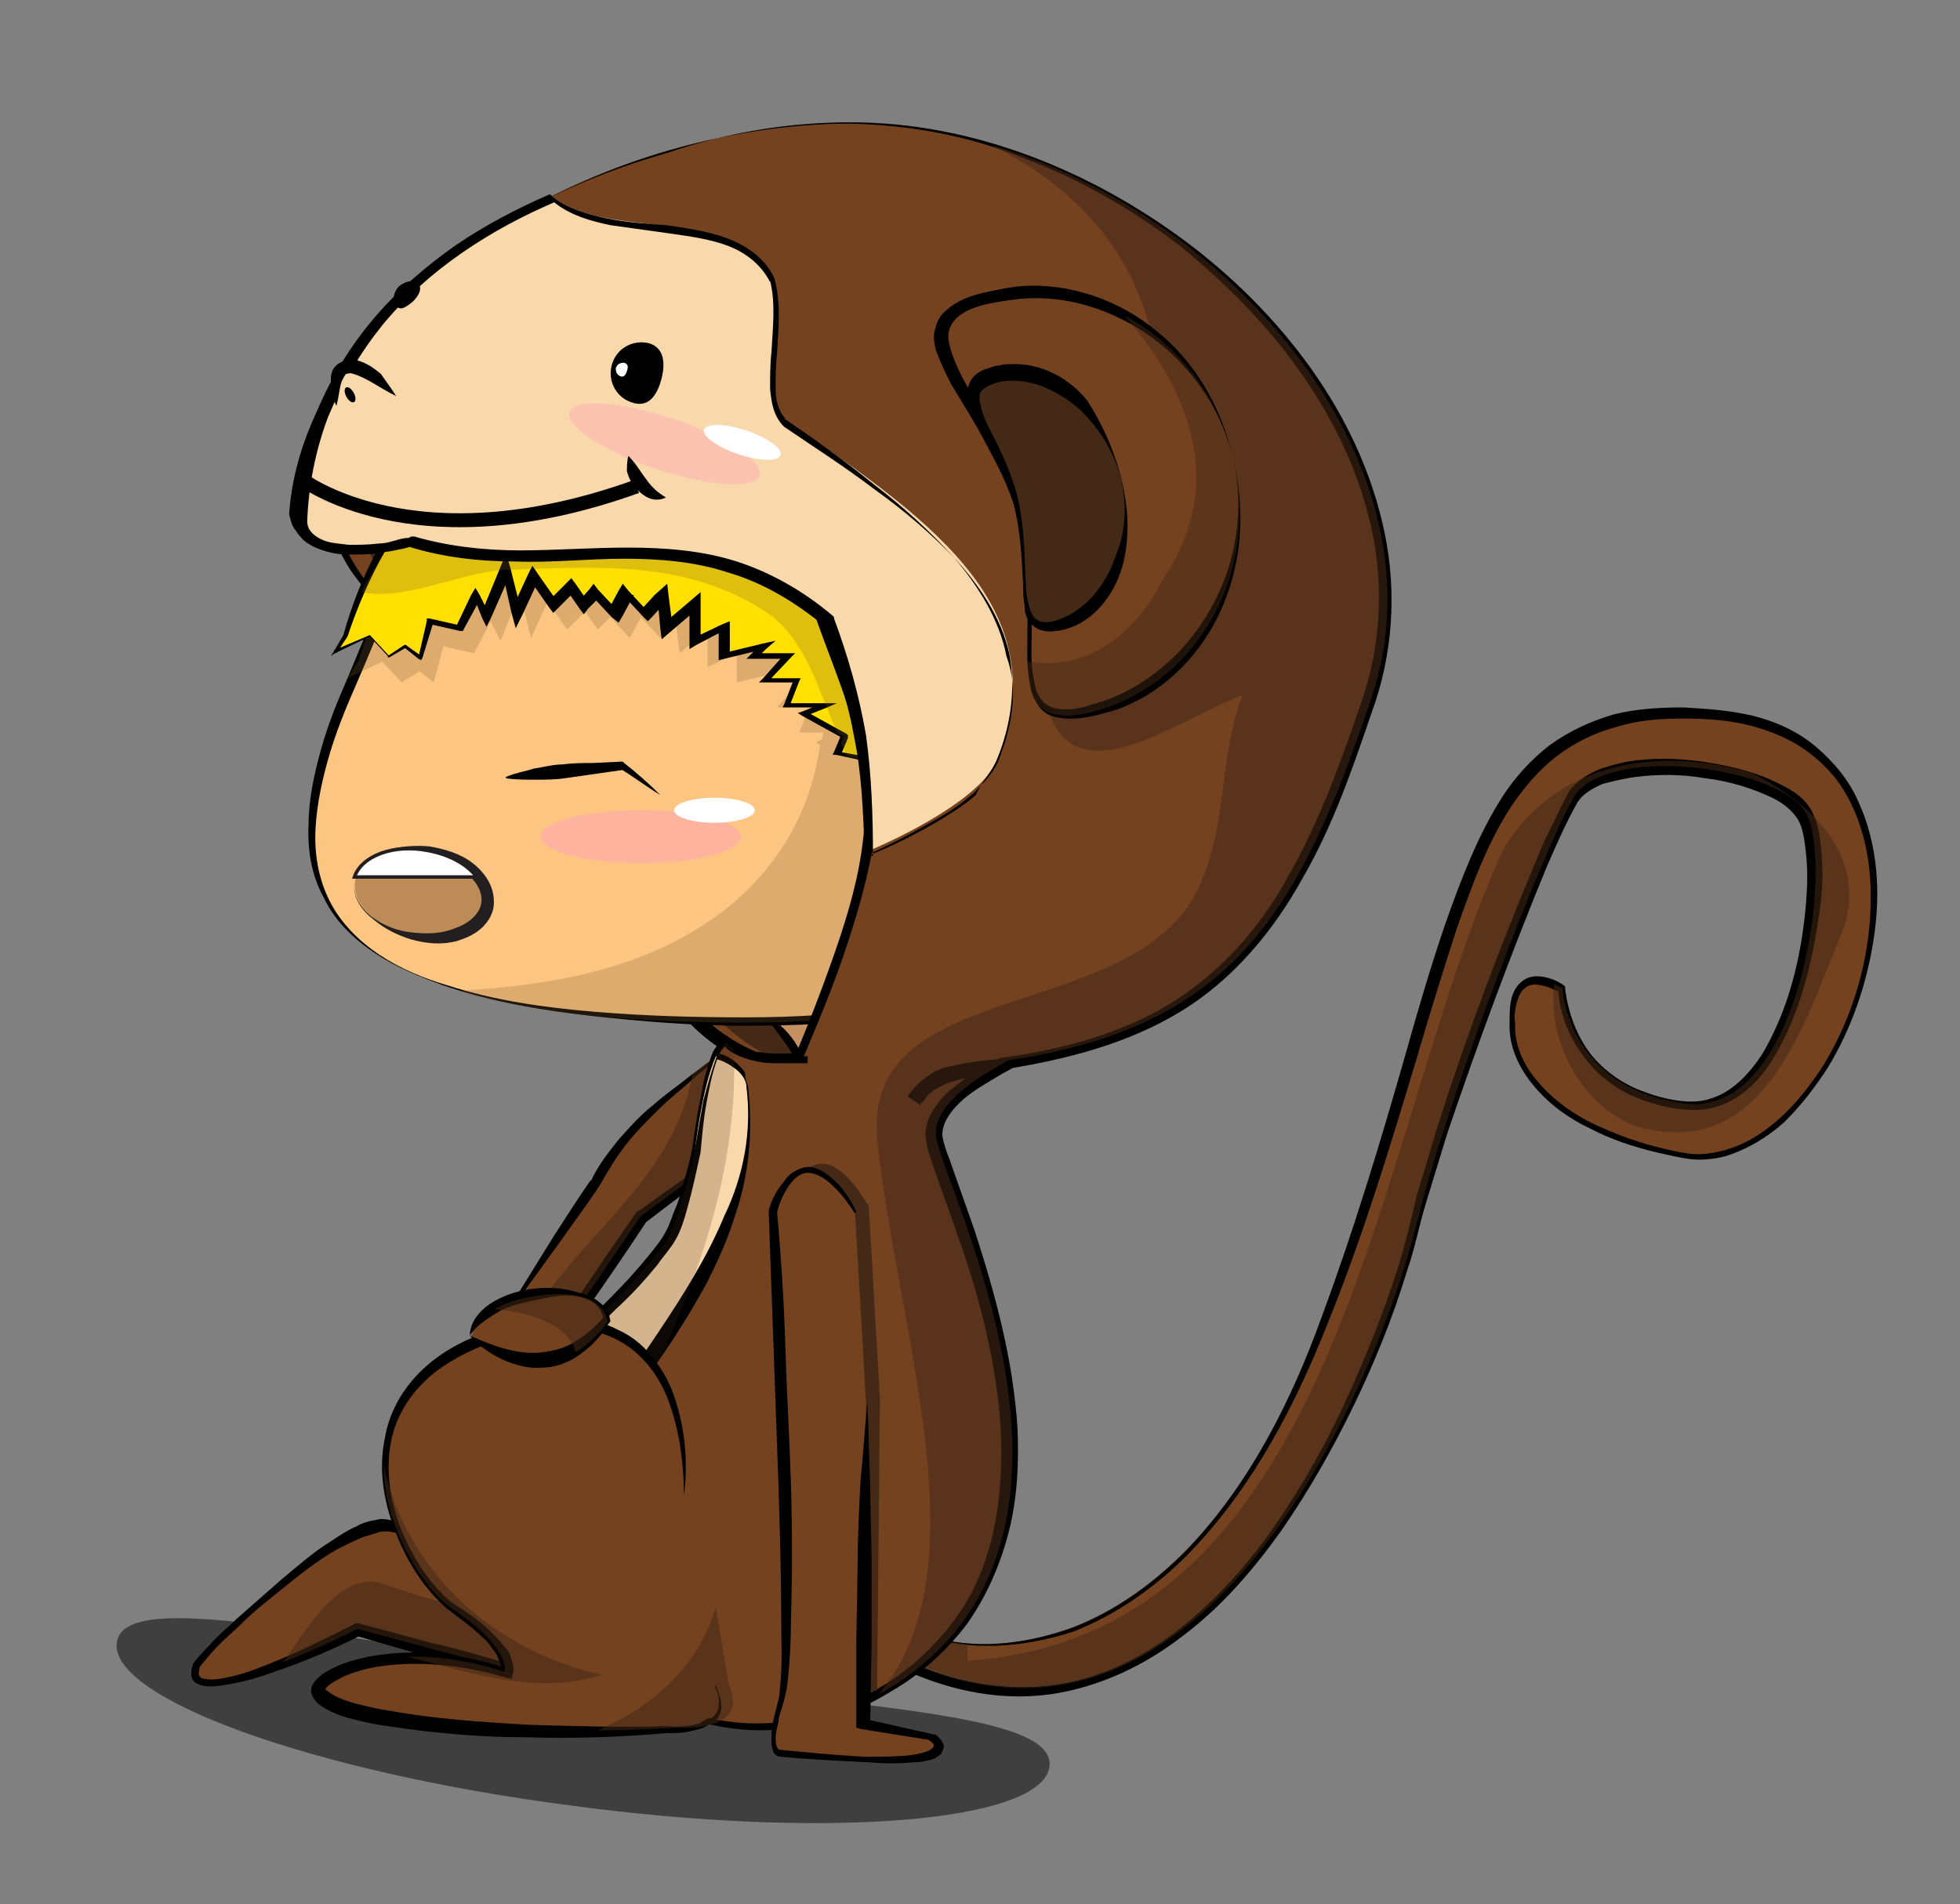 <?xml version="1.0" encoding="utf-8"?>
<!-- Generator: Adobe Illustrator 15.1.0, SVG Export Plug-In . SVG Version: 6.00 Build 0)  -->
<!DOCTYPE svg PUBLIC "-//W3C//DTD SVG 1.1//EN" "http://www.w3.org/Graphics/SVG/1.1/DTD/svg11.dtd">
<svg version="1.1" id="animals" xmlns="http://www.w3.org/2000/svg" xmlns:xlink="http://www.w3.org/1999/xlink" x="0px" y="0px"
	 width="141px" height="137px" viewBox="0 0 141 137" style="enable-background:new 0 0 141 137;" xml:space="preserve">
<rect x="0" y="0" width="141" height="137" fill="#808080" stroke="none"/>
<style type="text/css">
<![CDATA[
	.st0{opacity:0.21;}
	.st1{opacity:0.51;}
	.st2{opacity:0.57;}
	.st3{opacity:0.54;fill:#442916;}
	.st4{fill:#BC8B57;}
	.st5{fill:#231F20;}
	.st6{fill:#F9D8AC;}
	.st7{fill:#C69060;}
	.st8{fill:#FCC581;}
	.st9{fill:none;stroke:#000000;stroke-miterlimit:10;}
	.st10{fill:#FFE000;}
	.st11{fill:#FFFFFF;}
	.st12{opacity:0.48;fill:#442916;}
	.st13{opacity:0.44;fill:#FFA6B7;}
	.st14{opacity:0.54;fill:#FFA6B7;}
	.st15{fill:#754220;}
	.st16{opacity:0.25;fill:#825E37;}
	.st17{fill:#442916;}
	.st18{fill:#FFFFFF;stroke:#231F20;stroke-width:0.25;stroke-miterlimit:10;}
]]>
</style>
<g>
	<path class="st1" d="M75.5,127.1c-0.5,4-16,5.3-34.5,2.8c-18.5-2.4-33.1-7.7-32.6-11.7c0.5-4,15-0.3,33.6,2.1
		C60.5,122.8,76,123.1,75.5,127.1z"/>
	<g>
		<path class="st15" d="M67.5,117.9c0,0,16.9,5.3,27.7-22.9c10.8-28.2,8.8-45.7,28.5-43.7c19.7,2,9.7,34.1-3,31.6
			c-12.7-2.5-11.9-9.5-11.9-9.5s-0.3-4.6,3.6-2.4c0,0,0.3,7.2,8.8,8.3c8.5,1.1,11-17.8,8.6-21.1c-2.4-3.3-14.4-4.7-16.6-0.9
			c-2.2,3.8-9.1,21.6-11.3,30.7c-2.2,9.1-14.1,40.7-35.8,31.8c-21.7-8.9,0,0,0,0S64.8,117.5,67.5,117.9z"/>
		<path d="M67.5,117.9c3.2,0.8,6.6,0.3,9.7-0.8c3.1-1.2,5.8-3.2,8.1-5.5c4.6-4.8,7.6-10.8,9.8-16.9c2.3-6.2,4.2-12.5,6-18.8
			c0.9-3.2,1.8-6.3,2.9-9.5c1.1-3.1,2.3-6.3,4.1-9.1c0.9-1.4,2.1-2.7,3.4-3.7c1.4-1,2.9-1.7,4.6-2.2c1.6-0.4,3.3-0.5,5-0.5
			c1.7,0.1,3.3,0.2,5,0.6c1.6,0.4,3.2,1.1,4.5,2.2c1.3,1.1,2.4,2.4,3.1,4c1.4,3.1,1.6,6.5,1.1,9.8c-0.5,3.3-1.6,6.5-3.3,9.3
			c-0.9,1.4-1.9,2.7-3.1,3.9c-1.2,1.1-2.7,2-4.3,2.5c-0.8,0.2-1.7,0.3-2.5,0.2c-0.8-0.1-1.6-0.3-2.5-0.5c-1.6-0.4-3.2-0.9-4.7-1.7
			c-1.5-0.7-2.9-1.7-4-3c-1.1-1.3-1.9-2.9-1.8-4.7l0,0c0-0.5,0-1,0.1-1.5c0.1-0.5,0.3-1,0.8-1.4c0.5-0.4,1.1-0.4,1.6-0.3
			c0.5,0.1,1,0.3,1.4,0.6l0.1,0.1l0,0.2c0.2,1.6,0.8,3.3,1.8,4.6c1,1.3,2.5,2.3,4,2.8c0.8,0.3,1.6,0.5,2.4,0.6
			c0.8,0.1,1.6,0.1,2.4-0.2c1.5-0.5,2.7-1.8,3.6-3.2c1.7-2.9,2.6-6.2,3-9.6c0.2-1.7,0.3-3.4,0.1-5c-0.1-0.8-0.2-1.7-0.6-2.3
			c-0.4-0.6-1-1.1-1.8-1.5c-1.5-0.7-3.1-1.2-4.8-1.4c-1.7-0.3-3.4-0.3-5-0.1c-0.8,0.1-1.6,0.3-2.4,0.5c-0.7,0.3-1.4,0.7-1.8,1.3
			c-0.8,1.4-1.5,3-2.2,4.6c-2.6,6.3-5,12.8-7.2,19.3c-0.5,1.6-1,3.3-1.5,4.9c-0.5,1.6-0.8,3.3-1.4,5c-1,3.3-2.3,6.5-3.8,9.6
			c-1.5,3.1-3.2,6.1-5.2,9c-2,2.8-4.3,5.5-7.1,7.6c-2.7,2.1-6,3.7-9.5,4.2c-3.5,0.5-7-0.2-10.2-1.6l-4.7-2l-2.4-1l-1.2-0.5l-0.6-0.2
			l-0.3-0.1l-0.1-0.1l0,0c0.1-0.4,0.1-0.1,0.1-0.2l0.1,0l9.5,3.9l-0.1,0.1c-0.1-0.3-0.2-0.5-0.3-0.8c-0.1-0.3-0.1-0.6,0.1-0.9
			c0.2-0.3,0.5-0.4,0.8-0.4C66.9,117.8,67.2,117.8,67.5,117.9L67.5,117.9L67.5,117.9z M67.5,118L67.5,118c-0.3,0-0.6-0.1-0.8,0
			c-0.3,0-0.5,0.1-0.7,0.4c-0.1,0.2-0.1,0.5-0.1,0.8c0.1,0.3,0.2,0.5,0.3,0.8l0.1,0.2l-0.2-0.1l-9.5-3.9l-0.1,0
			c0-0.1-0.1,0.2,0.1-0.2l0,0l0.1,0.1l0.3,0.1l0.6,0.2l1.2,0.5l2.4,1l4.8,1.9c3.1,1.3,6.6,1.9,10,1.4c3.4-0.5,6.5-2.1,9.1-4.2
			c2.6-2.1,4.9-4.7,6.8-7.5c1.9-2.8,3.6-5.8,5-8.9c1.4-3.1,2.7-6.3,3.7-9.5c0.5-1.6,0.9-3.3,1.3-5c0.5-1.7,1-3.3,1.5-5
			c2.1-6.6,4.5-13,7.2-19.4c0.3-0.8,0.7-1.6,1.1-2.4c0.4-0.8,0.7-1.5,1.2-2.4c0.6-0.8,1.5-1.3,2.3-1.6c0.9-0.3,1.7-0.5,2.6-0.6
			c1.8-0.2,3.5-0.1,5.3,0.2c1.7,0.3,3.4,0.7,5.1,1.6c0.8,0.4,1.6,0.9,2.1,1.8c0.5,0.9,0.6,1.8,0.7,2.7c0.2,1.8,0.1,3.5-0.2,5.2
			c-0.5,3.4-1.4,6.9-3.2,9.9c-0.9,1.5-2.2,2.9-4,3.5c-0.9,0.3-1.9,0.3-2.7,0.2c-0.9-0.1-1.7-0.3-2.6-0.6c-1.7-0.6-3.2-1.6-4.3-3.1
			c-1.1-1.4-1.8-3.1-1.9-4.9l0.1,0.2c-0.4-0.2-0.8-0.4-1.3-0.5c-0.4-0.1-0.9-0.1-1.2,0.2c-0.3,0.2-0.5,0.7-0.6,1.1
			c-0.1,0.4-0.2,0.9-0.1,1.4l0,0l0,0c-0.1,1.5,0.6,3.1,1.7,4.3c1,1.2,2.4,2.2,3.8,2.9c1.5,0.7,3,1.3,4.6,1.7
			c0.8,0.2,1.6,0.4,2.4,0.5c0.8,0.1,1.6,0,2.4-0.2c1.6-0.4,3-1.3,4.2-2.4c1.2-1.1,2.2-2.4,3.1-3.8c1.7-2.8,2.8-6,3.2-9.2
			c0.4-3.2,0.2-6.6-1.2-9.5c-0.7-1.5-1.7-2.7-3-3.7c-1.3-1-2.8-1.6-4.3-2c-1.6-0.4-3.2-0.5-4.8-0.5c-1.6,0-3.2,0.1-4.8,0.6
			c-1.5,0.4-3,1.1-4.3,2.1c-1.3,1-2.3,2.2-3.2,3.5c-1.8,2.7-2.9,5.8-4,8.9c-1,3.1-2,6.3-2.9,9.4c-1.9,6.3-3.8,12.6-6.3,18.8
			c-2.4,6.1-5.5,12.1-10.2,16.9c-2.3,2.3-5.1,4.3-8.2,5.5C74.1,118.4,70.7,118.8,67.5,118z"/>
	</g>
	<g>
		<path class="st15" d="M64.1,119.1c-0.3-0.1-0.5-0.2-0.8-0.3C63.6,118.9,63.9,119,64.1,119.1z"/>
		<path d="M64.1,119.1c-0.1,0-0.2,0.1-0.3,0.2c-0.1,0.1-0.2,0.1-0.2,0c0-0.1,0-0.3-0.1-0.3c0-0.1-0.1,0-0.2,0l0.2-0.5
			c0.2-0.1,0.4-0.1,0.5-0.1c0.1,0,0.1,0.1,0.1,0.3C64.1,118.9,64.1,119,64.1,119.1L64.1,119.1z M64.1,119.1c-0.1,0-0.2,0.1-0.3,0.2
			c-0.1,0.1-0.2,0.1-0.3,0.1c-0.1-0.1-0.2-0.2-0.3-0.4l0.2-0.5c0,0.1,0.1,0.2,0.1,0.2c0.1,0,0.2-0.1,0.3-0.2c0.1,0,0.1,0,0.2,0.2
			C64.1,118.9,64.1,119,64.1,119.1L64.1,119.1z"/>
	</g>
	<g>
		<path class="st15" d="M63.4,118.8c-0.1,0-0.2-0.1-0.3-0.1C63.1,118.7,63.2,118.7,63.4,118.8z"/>
		<path d="M63.3,118.8c0,0-0.1,0.1-0.2,0.2c-0.1,0.1-0.1,0.1-0.1,0.1c0-0.1,0-0.2,0-0.3c0,0-0.1,0-0.1,0.1l0.2-0.5
			c0.1-0.2,0.2-0.2,0.3-0.2c0,0,0,0.1,0,0.2C63.4,118.6,63.3,118.7,63.3,118.8L63.3,118.8z M63.3,118.8c0,0-0.1,0.1-0.2,0.2
			c-0.1,0.1-0.1,0.1-0.2,0.2c-0.1,0-0.1-0.1-0.1-0.3l0.2-0.5c0,0.1,0,0.2,0,0.1c0,0,0.1-0.2,0.2-0.2c0.1,0,0.1,0,0,0.1
			C63.4,118.6,63.3,118.7,63.3,118.8L63.3,118.8z"/>
	</g>
	<g>
		<path class="st15" d="M62.3,118.3c-0.1,0-0.2-0.1-0.3-0.1C62.1,118.3,62.2,118.3,62.3,118.3z"/>
		<path d="M62.3,118.4c0,0-0.1,0.1-0.2,0.2c-0.1,0.1-0.1,0.1-0.1,0.1c0-0.1,0-0.2,0-0.3c0,0-0.1,0-0.1,0.1l0.2-0.5
			c0.1-0.2,0.2-0.2,0.3-0.2c0,0,0,0.1,0,0.2C62.3,118.1,62.3,118.3,62.3,118.4L62.3,118.4z M62.3,118.4c0,0-0.1,0.1-0.2,0.2
			c-0.1,0.1-0.1,0.1-0.2,0.2c-0.1,0-0.1-0.1-0.1-0.3l0.2-0.5c0,0.1,0,0.2,0,0.1c0,0,0.1-0.2,0.2-0.2c0.1,0,0.1,0,0,0.1
			C62.3,118.2,62.3,118.3,62.3,118.4L62.3,118.4z"/>
	</g>
	<g>
		<path class="st15" d="M61.9,118.2c-0.5-0.2-0.9-0.4-1.3-0.5C61.1,117.9,61.5,118,61.9,118.2z"/>
		<path d="M61.9,118.3c-0.1-0.1-0.3,0-0.4,0.1c-0.2,0.1-0.3,0.1-0.4,0c-0.1-0.1-0.1-0.3-0.2-0.4c-0.1-0.1-0.2-0.1-0.4,0l0.2-0.5
			c0.3-0.1,0.5-0.1,0.7,0c0.1,0.1,0.2,0.1,0.2,0.3C61.8,117.9,61.9,118.1,61.9,118.3L61.9,118.3z M61.9,118.3c-0.1,0-0.3,0-0.4,0.1
			c-0.2,0.1-0.3,0.1-0.4,0.1c-0.2-0.1-0.4-0.2-0.5-0.5l0.2-0.5c0.1,0.1,0.2,0.2,0.3,0.2c0.1,0,0.3-0.1,0.4-0.1
			c0.1,0,0.2,0.1,0.3,0.2C61.8,118,61.9,118.1,61.9,118.3L61.9,118.3z"/>
	</g>
	<g>
		<path class="st15" d="M64.9,119.4c-0.2-0.1-0.5-0.2-0.8-0.3C64.4,119.2,64.6,119.3,64.9,119.4z"/>
		<path d="M64.9,119.5c-0.1,0-0.2,0.1-0.3,0.2c-0.1,0.1-0.2,0.1-0.2,0c0-0.1,0-0.3-0.1-0.3c-0.1-0.1-0.1,0-0.2,0l0.2-0.5
			c0.2-0.1,0.4-0.1,0.5-0.1c0.1,0,0.1,0.1,0.1,0.3C64.9,119.2,64.9,119.4,64.9,119.5L64.9,119.5z M64.9,119.5
			c-0.1,0-0.2,0.1-0.3,0.2c-0.1,0.1-0.2,0.1-0.3,0.1c-0.1-0.1-0.2-0.2-0.3-0.4l0.2-0.5c0,0.1,0.1,0.2,0.2,0.2c0.1,0,0.2-0.1,0.3-0.2
			c0.1,0,0.1,0,0.2,0.2C64.9,119.2,64.9,119.4,64.9,119.5L64.9,119.5z"/>
	</g>
	<g>
		<path class="st15" d="M63,118.6c-0.3-0.1-0.5-0.2-0.7-0.3C62.5,118.4,62.8,118.6,63,118.6z"/>
		<path d="M63,118.7c-0.1,0-0.2,0.1-0.3,0.2c-0.1,0.1-0.2,0.1-0.2,0c0-0.1,0-0.3-0.1-0.3c0-0.1-0.1,0-0.2,0l0.2-0.5
			c0.2-0.1,0.3-0.1,0.5-0.1c0.1,0,0.1,0.1,0.1,0.3C63,118.4,63,118.6,63,118.7L63,118.7z M63,118.7c-0.1,0-0.2,0.1-0.3,0.2
			c-0.1,0.1-0.2,0.1-0.3,0.1c-0.1-0.1-0.2-0.2-0.3-0.4l0.2-0.5c0,0.1,0.1,0.2,0.1,0.2c0.1,0,0.2-0.1,0.3-0.2c0.1,0,0.1,0,0.1,0.2
			C63,118.4,63,118.6,63,118.7L63,118.7z"/>
	</g>
	<g>
		<path class="st15" d="M66.2,119.9c0,0-0.1,0-0.1,0C66.1,119.9,66.2,119.9,66.2,119.9z"/>
		<path d="M66.1,120c-0.1,0.2-0.1,0.2-0.2,0.3c0,0-0.1,0.1,0,0c0-0.1,0.1-0.2,0.1-0.2c0,0,0,0-0.1,0.1l0.2-0.5
			c0.1-0.2,0.1-0.2,0.2-0.2C66.3,119.5,66.3,119.6,66.1,120L66.1,120z M66.1,120c-0.1,0.3-0.2,0.4-0.2,0.4c0,0,0-0.1,0-0.3l0.2-0.5
			c0,0.1,0,0.1,0,0.1c0,0,0.1-0.2,0.1-0.2c0,0,0,0,0,0C66.3,119.6,66.2,119.7,66.1,120L66.1,120z"/>
	</g>
	<g>
		<path class="st15" d="M65.1,119.5c-0.1,0-0.1-0.1-0.2-0.1C65,119.5,65.1,119.5,65.1,119.5z"/>
		<path d="M65.1,119.6c0,0-0.1,0.1-0.2,0.2c-0.1,0.1-0.1,0.1-0.1,0.1c0-0.1,0-0.2,0-0.3c0,0,0,0-0.1,0.1l0.2-0.5
			c0.1-0.2,0.2-0.2,0.2-0.2c0,0,0,0.1,0,0.2C65.2,119.3,65.1,119.5,65.1,119.6L65.1,119.6z M65.1,119.6c0,0-0.1,0.1-0.2,0.2
			c-0.1,0.1-0.1,0.2-0.1,0.2c0,0,0-0.1,0-0.3l0.2-0.5c0,0.1,0,0.2,0,0.1c0,0,0.1-0.2,0.2-0.2c0-0.1,0,0,0,0.1
			C65.2,119.3,65.1,119.5,65.1,119.6L65.1,119.6z"/>
	</g>
	<g>
		<path class="st15" d="M66,119.9c0,0-0.1,0-0.2-0.1C65.9,119.8,66,119.9,66,119.9z"/>
		<path d="M66,119.9c0,0-0.1,0.1-0.1,0.2c-0.1,0.1-0.1,0.1-0.1,0.1c0-0.1,0.1-0.2,0.1-0.3c0,0,0,0-0.1,0.1l0.2-0.5
			c0.1-0.2,0.1-0.2,0.2-0.2c0,0,0,0.1,0,0.2C66.1,119.7,66,119.8,66,119.9L66,119.9z M66,119.9c0,0-0.1,0.1-0.1,0.2
			c-0.1,0.1-0.1,0.2-0.1,0.2c0,0,0-0.1,0-0.3l0.2-0.5c0,0.1,0,0.1,0,0.1c0,0,0.1-0.2,0.1-0.2c0-0.1,0,0,0,0.1
			C66.1,119.7,66,119.8,66,119.9L66,119.9z"/>
	</g>
	<g>
		<path class="st15" d="M65.9,119.8c-0.1,0-0.2-0.1-0.3-0.1C65.7,119.8,65.8,119.8,65.9,119.8z"/>
		<path d="M65.9,119.9c0,0-0.1,0.1-0.2,0.2c-0.1,0.1-0.1,0.1-0.1,0.1c0-0.1,0-0.2,0-0.3c0,0-0.1,0-0.1,0.1l0.2-0.5
			c0.1-0.2,0.2-0.2,0.2-0.2c0,0,0,0.1,0,0.2C65.9,119.6,65.9,119.8,65.9,119.9L65.9,119.9z M65.9,119.9c0,0-0.1,0.1-0.2,0.2
			c-0.1,0.1-0.1,0.1-0.1,0.2c0,0-0.1-0.1,0-0.3l0.2-0.5c0,0.1,0,0.2,0,0.1c0,0,0.1-0.2,0.2-0.2c0-0.1,0.1,0,0,0.1
			C65.9,119.6,65.9,119.8,65.9,119.9L65.9,119.9z"/>
	</g>
	<g>
		<path class="st15" d="M65.6,119.7c-0.1-0.1-0.3-0.1-0.5-0.2C65.3,119.6,65.4,119.6,65.6,119.7z"/>
		<path d="M65.6,119.8c0,0-0.1,0.1-0.2,0.2c-0.1,0.1-0.1,0.1-0.2,0c0-0.1,0-0.2,0-0.3c0-0.1-0.1,0-0.2,0.1l0.2-0.5
			c0.2-0.2,0.3-0.2,0.3-0.1c0,0,0.1,0.1,0,0.2C65.6,119.5,65.6,119.6,65.6,119.8L65.6,119.8z M65.6,119.8c0,0-0.1,0.1-0.2,0.2
			c-0.1,0.1-0.1,0.1-0.2,0.1c-0.1,0-0.1-0.1-0.1-0.3l0.2-0.5c0,0.1,0,0.2,0.1,0.2c0.1,0,0.2-0.1,0.2-0.2c0.1,0,0.1,0,0.1,0.1
			C65.6,119.5,65.6,119.7,65.6,119.8L65.6,119.8z"/>
	</g>
	<path class="st3" d="M117.6,81c9.4,2.8,12.2-7.5,15-14.1c1.9-5.6-2.8-9.4-6.6-11.3c-6.6-1.9-14.1-0.9-17.9,5.6
		c-9.4,20.7-11.3,56.4-38.5,58.3c0-0.4,0-0.8,0-1.2c-1.4-0.1-2.2-0.4-2.2-0.4c-2.7-0.4-1.3,2-1.3,2c21.7,8.9,33.6-22.7,35.8-31.8
		c2.2-9.1,9.1-26.9,11.3-30.7c2.2-3.8,14.2-2.4,16.6,0.9c2.3,3.3-0.2,22.2-8.6,21.1c-8.5-1.1-8.8-8.3-8.8-8.3
		c-0.2-0.1-0.4-0.2-0.6-0.3C111.3,75,113.8,79.5,117.6,81z"/>
	<g>
		<path class="st15" d="M60.7,117.7c-0.6-0.2-1.2-0.5-1.7-0.7C59.5,117.2,60,117.4,60.7,117.7z"/>
		<path d="M60.7,117.7c-0.1-0.1-0.3,0-0.5,0.1c-0.2,0.1-0.3,0-0.5-0.1c-0.1-0.1-0.2-0.3-0.3-0.4c-0.1-0.1-0.3-0.1-0.5-0.1l0.2-0.5
			c0.4-0.1,0.7,0,1,0.1c0.1,0.1,0.3,0.2,0.4,0.4C60.5,117.4,60.6,117.6,60.7,117.7L60.7,117.7z M60.7,117.7c-0.1-0.1-0.3,0-0.5,0.1
			c-0.2,0.1-0.4,0.1-0.5,0c-0.3-0.1-0.6-0.3-0.8-0.6l0.2-0.5c0.1,0.1,0.2,0.3,0.4,0.3c0.2,0,0.4-0.1,0.5-0.1c0.2,0,0.3,0.1,0.4,0.3
			C60.5,117.4,60.6,117.6,60.7,117.7L60.7,117.7z"/>
	</g>
	<g>
		<path class="st15" d="M56.8,116.1L56.8,116.1L56.8,116.1z"/>
	</g>
	<g>
		<path class="st15" d="M56.8,116.1c-0.1,0-0.2-0.1-0.2-0.1C56.6,116,56.7,116.1,56.8,116.1z"/>
		<path d="M56.8,116.2c0,0-0.1,0.1-0.2,0.2c-0.1,0.1-0.1,0.1-0.1,0.1c0-0.1,0-0.2,0-0.3c0,0,0,0-0.1,0.1l0.2-0.5
			c0.1-0.2,0.2-0.2,0.2-0.2c0,0,0,0.1,0,0.2C56.9,115.9,56.8,116.1,56.8,116.2L56.8,116.2z M56.8,116.2c0,0-0.1,0.1-0.2,0.2
			c-0.1,0.1-0.1,0.2-0.1,0.2c0,0,0-0.1,0-0.3l0.2-0.5c0,0.1,0,0.2,0,0.1c0,0,0.1-0.2,0.2-0.2c0-0.1,0,0,0,0.1
			C56.9,115.9,56.8,116.1,56.8,116.2L56.8,116.2z"/>
	</g>
	<g>
		<path class="st15" d="M56.6,116C56.5,116,56.5,116,56.6,116L56.6,116z"/>
		<path d="M56.6,116.1c-0.1,0.3-0.2,0.4-0.2,0.3l0.1-0.2c0,0,0,0-0.1,0.1c0,0,0,0,0,0c0,0,0,0,0,0l-0.1,0l0.2-0.5c0.1,0,0.1,0,0.1,0
			c0,0,0,0,0,0l0-0.1l0-0.1c0,0,0-0.1,0,0C56.8,115.6,56.7,115.7,56.6,116.1L56.6,116.1z M56.6,116.1c-0.1,0.3-0.2,0.4-0.2,0.4
			c0,0,0,0,0-0.1l0-0.1l0-0.1c0,0,0,0,0,0c0,0,0,0,0.1,0l0.2-0.5l-0.1,0c0,0,0,0,0,0c0,0,0,0,0,0c0,0.1,0,0.1,0,0.1l0.1-0.2
			C56.8,115.5,56.7,115.6,56.6,116.1L56.6,116.1z"/>
	</g>
	<g>
		<path class="st15" d="M56.8,116.1C56.8,116.1,56.8,116.1,56.8,116.1C56.8,116.1,56.8,116.1,56.8,116.1z"/>
		<path d="M56.8,116.2l-0.1,0.4C56.7,116.4,56.8,116.3,56.8,116.2l-0.1,0.4l0.2-0.9l0,0C56.9,115.8,56.9,115.9,56.8,116.2
			L56.8,116.2z M56.8,116.2c-0.1,0.1-0.1,0.3-0.1,0.4l0,0l0,0l0.2-0.8l-0.1,0.3c0-0.1,0.1-0.2,0.1-0.3L56.8,116.2L56.8,116.2z"/>
	</g>
	<g>
		<path class="st15" d="M57.3,116.3c-0.2-0.1-0.4-0.2-0.5-0.2C57,116.2,57.1,116.2,57.3,116.3z"/>
		<path d="M57.3,116.4c0,0-0.1,0.1-0.2,0.2c-0.1,0.1-0.1,0.1-0.2,0c0-0.1,0-0.2,0-0.3c0-0.1-0.1,0-0.2,0.1l0.2-0.5
			c0.2-0.1,0.3-0.2,0.4-0.1c0,0,0.1,0.1,0,0.2C57.3,116.1,57.3,116.3,57.3,116.4L57.3,116.4z M57.3,116.4c0,0-0.1,0.1-0.2,0.2
			c-0.1,0.1-0.2,0.1-0.2,0.1c-0.1,0-0.1-0.1-0.2-0.3l0.2-0.5c0,0.1,0,0.2,0.1,0.2c0.1,0,0.2-0.1,0.2-0.2c0.1,0,0.1,0,0.1,0.1
			C57.3,116.1,57.3,116.3,57.3,116.4L57.3,116.4z"/>
	</g>
	<g>
		<path class="st15" d="M57.8,116.5C57.8,116.5,57.8,116.5,57.8,116.5C57.8,116.5,57.8,116.5,57.8,116.5z"/>
		<path d="M57.8,116.5l-0.2,0.4c0-0.1,0.1-0.2,0.1-0.3l-0.1,0.3l0.3-0.8c0,0,0,0,0.1,0C58,116.2,57.9,116.3,57.8,116.5L57.8,116.5z
			 M57.8,116.5L57.8,116.5c-0.1,0.2-0.2,0.3-0.2,0.4c0,0,0,0,0.1,0l0,0l0.3-0.8l-0.1,0.3c0-0.1,0.1-0.2,0.1-0.3L57.8,116.5
			L57.8,116.5z"/>
	</g>
	<g>
		<path class="st15" d="M59,117c-0.5-0.2-0.9-0.4-1.2-0.5C58.1,116.6,58.5,116.8,59,117z"/>
		<path d="M58.9,117c-0.1-0.1-0.2,0-0.4,0.1c-0.1,0.1-0.3,0.1-0.3,0c-0.1-0.1-0.1-0.3-0.2-0.4c-0.1-0.1-0.2-0.1-0.3,0l0.2-0.5
			c0.3-0.1,0.5-0.1,0.7,0c0.1,0.1,0.2,0.1,0.2,0.3C58.8,116.7,58.9,116.9,58.9,117L58.9,117z M58.9,117c-0.1,0-0.3,0.1-0.4,0.1
			c-0.2,0.1-0.3,0.1-0.4,0.1c-0.2-0.1-0.4-0.2-0.5-0.5l0.2-0.5c0.1,0.1,0.1,0.2,0.3,0.2c0.1,0,0.3-0.1,0.4-0.1c0.1,0,0.2,0,0.3,0.2
			C58.8,116.7,58.9,116.9,58.9,117L58.9,117z"/>
	</g>
	<g>
		<path class="st15" d="M57.8,116.5c-0.2-0.1-0.3-0.1-0.4-0.2C57.5,116.4,57.6,116.4,57.8,116.5z"/>
		<path d="M57.7,116.5c0,0-0.1,0.1-0.2,0.2c-0.1,0.1-0.1,0.1-0.1,0c0-0.1,0-0.2,0-0.3c0,0-0.1,0-0.2,0.1l0.2-0.5
			c0.1-0.2,0.2-0.2,0.3-0.2c0,0,0.1,0.1,0,0.2C57.8,116.3,57.8,116.4,57.7,116.5L57.7,116.5z M57.7,116.5c0,0-0.1,0.1-0.2,0.2
			c-0.1,0.1-0.1,0.1-0.2,0.1c-0.1,0-0.1-0.1-0.1-0.3l0.2-0.5c0,0.1,0,0.2,0.1,0.1c0,0,0.1-0.1,0.2-0.2c0.1,0,0.1,0,0.1,0.1
			C57.8,116.3,57.7,116.4,57.7,116.5L57.7,116.5z"/>
	</g>
	<g>
		<path class="st15" d="M49.7,113.1l-21.6-3.3c0,0-1.6-0.9-7.5,3.9c-5.9,4.9-6.4,6-6.4,6s-2.4,4.2,11.5-2.5l20.9,5.6L49.7,113.1z"/>
		<path d="M49.6,113.2c-1.8-0.2-3.6-0.4-5.4-0.6c-1.8-0.2-3.6-0.4-5.4-0.7l-5.4-0.8l-5.4-0.9l-1.3-0.2l1.2,0.2c0,0-0.2,0-0.3,0
			c-0.2,0-0.3,0-0.5,0.1c-0.3,0.1-0.7,0.2-1,0.3c-0.7,0.3-1.3,0.6-1.9,0.9c-1.2,0.7-2.4,1.6-3.5,2.5c-1.1,0.9-2.3,1.8-3.3,2.8
			c-0.5,0.5-1.1,1-1.6,1.5c-0.5,0.5-1,1.1-1.4,1.6l0,0l0,0c-0.1,0.2-0.1,0.5-0.1,0.6c0.1,0.2,0.2,0.3,0.5,0.3c0.5,0.1,1,0,1.5-0.1
			c1.1-0.2,2.1-0.6,3.1-1c2-0.8,4-1.8,6-2.8l0.2-0.1l0.2,0l5.2,1.4c1.8,0.4,3.5,0.9,5.2,1.4c1.7,0.5,3.5,0.9,5.2,1.4l5.2,1.5
			l-0.5,0.3l1.6-4.8L49.6,113.2z M49.7,113.1l-1.3,5L47,123l-0.1,0.4l-0.4-0.1l-5.3-1.3c-1.8-0.4-3.5-0.9-5.2-1.4
			c-1.7-0.5-3.5-0.9-5.2-1.4l-5.2-1.5l0.3,0c-2,1-4.1,1.9-6.2,2.6c-1.1,0.4-2.1,0.7-3.3,0.9c-0.6,0.1-1.1,0.2-1.8,0.1
			c-0.3-0.1-0.7-0.2-0.8-0.6c-0.1-0.4,0-0.7,0.1-1l0,0c0.5-0.7,1-1.1,1.5-1.7c0.5-0.5,1.1-1,1.6-1.5l3.3-2.9
			c1.1-0.9,2.2-1.9,3.5-2.7c0.6-0.4,1.2-0.8,1.9-1.1c0.3-0.2,0.7-0.3,1.1-0.4c0.2,0,0.4-0.1,0.6-0.1c0.2,0,0.4,0,0.8,0.1l-0.1,0
			l5.4,0.8l5.4,0.9c1.8,0.3,3.6,0.6,5.4,0.9C46.1,112.4,47.9,112.7,49.7,113.1L49.7,113.1z"/>
	</g>
	<path class="st3" d="M27.4,113.9c-2.7-0.7-4.9,2.5-7,5.7c1.4-0.6,3.2-1.3,5.3-2.4l20.9,5.6l1.3-4.1
		C40.8,117.5,33.9,116.2,27.4,113.9z"/>
	<g>
		<path class="st15" d="M52.6,75.4c0,0-0.2-0.3-4.8,3.5c-3.6,3-5,6.1-5,6.1l-6.2,9.1c0,0-4.9,6.6,0.5,6.5c0,0,6.7,1,5.1-2.7
			l-0.8-3.6l4.7-6.9l5.6-4.1L52.6,75.4z"/>
		<path d="M52.5,75.5c-0.4,0.2-0.9,0.6-1.3,1c-0.4,0.4-0.9,0.7-1.3,1.1c-0.9,0.8-1.8,1.5-2.6,2.3c-0.8,0.8-1.6,1.6-2.3,2.5
			c-0.7,0.9-1.3,1.9-1.8,2.8l0,0l0,0c-0.9,1.4-1.9,2.7-2.8,4l-2.9,4c-0.9,1.4-2,2.7-2.4,4.2c-0.2,0.7-0.4,1.6,0.1,2.2
			c0.4,0.6,1.3,0.7,2.1,0.7h0l0,0c1.2,0.1,2.4,0.1,3.5-0.1c0.5-0.1,1.1-0.4,1.2-0.7c0.2-0.3,0.1-0.9-0.1-1.3l0,0l0-0.1l-0.9-3.6
			l0-0.2l0.1-0.2c1.5-2.3,3.1-4.6,4.7-6.9l0.1-0.1l0.1,0c1.9-1.4,3.8-2.7,5.7-4l-0.2,0.3l0.6-4C52.1,78.1,52.3,76.8,52.5,75.5z
			 M52.6,75.5c-0.1,1.3-0.2,2.7-0.3,4l-0.3,4l0,0.2l-0.1,0.1c-1.8,1.4-3.7,2.8-5.5,4.2l0.1-0.1c-1.5,2.3-3.1,4.6-4.7,6.9l0.1-0.4
			l0.8,3.7l0-0.1c0.2,0.6,0.5,1.4,0,2.1c-0.5,0.7-1.2,0.9-1.8,1c-1.3,0.2-2.5,0.1-3.7-0.1l0,0c-0.4,0-0.9-0.1-1.3-0.2
			c-0.4-0.1-0.8-0.4-1.1-0.8c-0.5-0.8-0.3-1.8,0-2.5c0.6-1.6,1.5-3,2.4-4.3l2.6-4.2c0.9-1.4,1.8-2.8,2.7-4.1l0,0.1
			c0.5-1.1,1.2-2,2-3c0.8-0.9,1.6-1.8,2.5-2.5c0.9-0.8,1.8-1.4,2.8-2.2c0.5-0.3,0.9-0.7,1.4-1c0.2-0.2,0.5-0.3,0.7-0.5l0.4-0.2
			C52.3,75.5,52.3,75.4,52.6,75.5L52.6,75.5L52.6,75.5z"/>
	</g>
	<path class="st3" d="M49.8,77.3c-1.6,9.5-12.1,13.4-13.9,23.3c0.3,0.1,0.7,0.1,1.2,0.1c0,0,6.7,1,5.1-2.7l-0.8-3.6l4.7-6.9l5.6-4.1
		l0.9-8C52.6,75.4,52.4,75.3,49.8,77.3z"/>
	<g>
		<path class="st15" d="M61.9,44.3c-10.3-8.5-22.6-8.5-35.7-6.6c-0.8,0.4-1.5,0.1-2.1-0.5c-0.1,2.1,1.9,4.7,3.4,6.3
			c21.8,22.7,17.2,34.2,35.3,34.2c0.5,0,1,0,1.5,0C71.3,66.7,71.2,52.8,61.9,44.3z"/>
		<g>
			<path d="M61.8,44.4c-2.4-1.9-5.1-3.6-8-4.7c-2.9-1.1-5.9-1.8-9-2.2c-3.1-0.3-6.2-0.4-9.3-0.2c-3.1,0.1-6.2,0.5-9.3,0.9l0.1,0
				c-0.4,0.2-0.9,0.3-1.4,0.1c-0.5-0.2-0.8-0.5-1.1-0.8l0.6-0.2c-0.1,1.1,0.5,2.3,1.1,3.3c0.6,1,1.4,2,2.3,2.9
				c1.7,1.8,3.4,3.7,5,5.6c3.3,3.8,6.3,7.9,9.1,12c1.4,2.1,2.7,4.2,4.1,6.3c1.4,2.1,2.8,4.1,4.6,5.8c1.8,1.7,4,2.8,6.4,3.3
				c2.4,0.5,4.9,0.6,7.4,0.6l-0.4,0.2c1.6-2.5,2.9-5.2,3.8-8.1c0.9-2.8,1.3-5.8,1.3-8.8c0-3-0.6-6-1.8-8.8
				C65.9,48.9,64.1,46.4,61.8,44.4z M61.9,44.3c2.3,2,4.1,4.5,5.4,7.3c1.3,2.8,2.1,5.8,2.3,8.9c0.2,3.1-0.2,6.2-1,9.1
				c-0.9,3-2.2,5.8-3.8,8.4l-0.1,0.2l-0.3,0c-2.5,0.1-5.1,0-7.6-0.6c-2.5-0.6-4.9-1.8-6.8-3.6c-1.9-1.8-3.3-3.9-4.6-6.1l-3.9-6.4
				c-1.3-2.1-2.7-4.2-4.2-6.2c-1.5-2-3-4-4.6-5.9c-1.6-1.9-3.3-3.7-5.1-5.5c-0.9-0.9-1.7-1.9-2.4-2.9c-0.7-1.1-1.3-2.3-1.3-3.7
				l0-0.8l0.6,0.5c0.3,0.3,0.5,0.5,0.8,0.5c0.3,0.1,0.6,0,0.9-0.1l0,0l0.1,0c3.1-0.5,6.2-0.9,9.4-1c3.1-0.1,6.3,0,9.4,0.4
				c3.1,0.5,6.2,1.3,9,2.6C56.8,40.6,59.5,42.3,61.9,44.3z"/>
		</g>
	</g>
	<path class="st17" d="M63.7,44.3c-10.3-8.5-22.5-8.5-35.7-6.6c-0.8,0.4-1.5,0.1-2.1-0.5c-0.1,2.1,1.9,4.7,3.4,6.3
		c21.8,22.7,17.2,34.2,35.3,34.2c0.5,0,1,0,1.5,0C73.2,66.7,73.1,52.8,63.7,44.3z"/>
	<g>
		<path class="st7" d="M54.8,72.8c0,0,3.4,2.6,2.8,4.9c-0.6,2.2,5-3.4,5-3.4l1.3-4.2L54.8,72.8z"/>
		<path d="M54.9,72.9c0.9,0.5,1.7,1.2,2.3,2.1c0.3,0.5,0.6,1,0.7,1.6c0.1,0.3,0.1,0.6,0,0.9c0,0.2-0.1,0.3-0.1,0.4l0,0.1
			c0,0,0,0-0.1-0.1c-0.3-0.1-0.1,0,0-0.1c0.1,0,0.2-0.1,0.3-0.1c0.2-0.1,0.4-0.2,0.7-0.4c0.4-0.3,0.9-0.6,1.3-0.9
			c0.8-0.7,1.6-1.4,2.3-2.2l-0.1,0.1c0.3-1.4,0.6-2.9,1.1-4.3l0.6,0.6c-1.5,0.5-3,1-4.5,1.3c-0.8,0.2-1.5,0.4-2.3,0.5
			C56.4,72.6,55.7,72.8,54.9,72.9z M54.8,72.8c0.7-0.3,1.4-0.6,2.2-0.9c0.7-0.3,1.5-0.6,2.2-0.8c1.5-0.5,3-1,4.5-1.4l0.9-0.2
			l-0.3,0.8c-0.5,1.4-1,2.8-1.5,4.1l0,0.1l0,0c-0.8,0.7-1.6,1.4-2.4,2.2c-0.4,0.4-0.8,0.8-1.2,1.1c-0.2,0.2-0.4,0.4-0.6,0.5
			c-0.1,0.1-0.2,0.2-0.4,0.2c-0.1,0-0.2,0.1-0.3,0.1c-0.1,0-0.3,0-0.5-0.1c-0.2-0.2-0.2-0.4-0.2-0.5c0-0.1,0-0.2,0-0.3
			c0-0.1,0.1-0.2,0.1-0.3c0-0.2,0-0.4,0-0.6c-0.1-0.4-0.3-0.9-0.5-1.3C56.1,74.5,55.5,73.7,54.8,72.8L54.8,72.8L54.8,72.8z"/>
	</g>
	<g>
		<path class="st8" d="M80.5,49c0,13.5,0,25.6-31,24.4C21.4,72.4,18.9,63.6,25.3,49c5.4-12.4,7.2-24.5,24.3-24.5
			C66.7,24.6,80.5,35.5,80.5,49z"/>
		<g>
			<path d="M80.6,49c0,3.6,0.1,7.3-0.6,10.8c-0.3,1.8-0.9,3.5-1.8,5.1c-0.9,1.6-2.2,3-3.6,4.1c-3,2.3-6.6,3.3-10.2,4
				c-3.6,0.7-7.3,0.8-10.9,0.8c-3.6,0-7.3-0.3-10.9-0.7c-3.6-0.4-7.2-1-10.7-2.2c-1.7-0.6-3.4-1.3-4.9-2.3c-1.5-1-2.9-2.3-3.7-4
				c-0.9-1.6-1.2-3.5-1.1-5.3c0-1.8,0.4-3.6,0.9-5.4c0.5-1.8,1.2-3.5,1.9-5.1c0.7-1.7,1.4-3.3,2-5c1.3-3.4,2.5-6.8,4.4-10
				c1.8-3.2,4.4-6.1,7.8-7.8c3.4-1.7,7.1-2.2,10.8-2.1c7.3,0,14.7,2.2,20.6,6.5c2.9,2.2,5.5,4.9,7.3,8C79.6,41.7,80.6,45.4,80.6,49z
				 M80.5,49c0-3.6-1.1-7.2-3-10.2c-1.9-3.1-4.5-5.6-7.4-7.6c-5.9-4-13.1-6-20.2-6c-3.6,0-7.2,0.5-10.3,2c-3.2,1.5-5.6,4.2-7.4,7.3
				c-1.8,3.1-3.1,6.5-4.5,9.8c-0.7,1.7-1.4,3.4-2.1,5c-0.7,1.6-1.4,3.3-1.9,5c-0.5,1.7-0.9,3.5-1,5.3c-0.1,1.8,0.2,3.6,1,5.2
				c0.8,1.6,2.1,2.9,3.6,3.9c1.5,1,3.2,1.7,4.9,2.2c3.4,1.1,7,1.6,10.6,1.9c3.6,0.3,7.2,0.4,10.8,0.4c3.6,0,7.2-0.2,10.7-0.8
				c3.5-0.6,7-1.6,9.9-3.7c1.4-1,2.7-2.3,3.6-3.9c0.9-1.5,1.5-3.2,1.9-5C80.5,56.2,80.4,52.6,80.5,49z"/>
		</g>
	</g>
	<path class="st16" d="M52.1,24.6c0.7,1.6,1.3,3.2,2,4.8c-5.6-0.3-10.2,0.8-10.2,0.8s-12.7,0.3-18.1,17.3L25,48.8l2.5-1.2l1.4,1.5
		l1.3-0.8l1,0.8l0.7-2.6l2.2,0.5l1.2-2.3l0.7,1.4l1.4-3.4l0.8,3.2l1.2-2.6l1.4,2l1.3-1.3l0.9,1.3l0.9-0.9l1.4,1.5l0.8-1.5l1.4,1.5
		l1.1-1.2l0.3,2.3l2-1.7v2.7l2.1-1v2.1l2.9-0.7l-0.7,0.7h2.3l-1.6,1.8h2.3l-0.7,1.8h1.7c0,0.2,0,0.3-0.1,0.5l-0.4,0.2l0.3,0.2
		c-0.6,4.2-2.5,8.2-6.4,11.5c-5.5,4.5-12.5,5.8-19.8,6.2c4.1,1.2,9.5,2,16.6,2.2c31,1.2,31-10.9,31-24.4
		C80.5,36.2,68,25.7,52.1,24.6z"/>
	<g>
		<path class="st10" d="M26.6,45.7l1.4,1.5l1.3-0.8l1,0.8l0.7-2.6l2.2,0.5l1.2-2.3l0.7,1.4l1.4-3.4l0.8,3.2l1.2-2.6l1.4,2l1.3-1.3
			l0.9,1.3l0.9-0.9l1.4,1.5l0.8-1.5l1.4,1.5l1.1-1.2l0.3,2.3l2-1.7v2.7l2.1-1v2.1l2.9-0.7l-0.7,0.7h2.4L55,49h2.3l-0.7,1.8h2.8
			l-1.5,0.6l2.9,1.6l-0.5,1.2l2.8,0.6V56h1.3c0,0,14.8,0.7,8.3-16.2c-6.5-16.9-29.8-11.5-29.8-11.5s-12.7,0.3-18.1,17.3l-0.7,1.2
			L26.6,45.7z"/>
		<path d="M26.6,45.7l1.4,1.5l-0.1,0l1.2-0.8l0.1,0l0.1,0.1l1,0.7l-0.2,0.1l0.6-2.6l0-0.2l0.2,0l2.2,0.5l-0.3,0.1l1.1-2.3l0.3-0.5
			l0.3,0.5l0.7,1.4l-0.6,0l1.4-3.4l0.4-1l0.3,1l0.8,3.2l-0.7-0.1l1.2-2.6l0.3-0.6l0.4,0.6l1.4,2l-0.6-0.1l1.3-1.3l0.3-0.3l0.3,0.4
			l0.9,1.3l-0.7,0l0.8-0.9l0.3-0.4l0.3,0.4l1.4,1.5l-0.7,0.1l0.8-1.5l0.3-0.5l0.4,0.5l1.4,1.5l-0.6,0l1.1-1.2L48,42l0.1,0.9l0.3,2.3
			l-0.7-0.3l2-1.7l0.7-0.6l0,0.9l0,2.7l-0.5-0.3l2.1-1l0.5-0.2l0,0.5l0,2.1L52,47l2.9-0.7l0.9-0.2l-0.7,0.6l-0.7,0.7L54.3,47l2.4,0
			l0.5,0l-0.3,0.3l-1.7,1.8L55,48.8l2.3,0l0.3,0l-0.1,0.2l-0.7,1.8l-0.2-0.2l2.8,0l0.8,0l-0.7,0.3L58,51.5l0-0.3l2.9,1.6l0.1,0.1
			L61,53.1l-0.5,1.2l-0.1-0.2l2.8,0.5l0.1,0l0,0.2l0,1.3l-0.2-0.2c1.2,0,2.4,0,3.6-0.2c1.2-0.2,2.3-0.6,3.4-1.1c1-0.6,2-1.4,2.6-2.3
			c0.7-1,1-2.1,1.2-3.3c0.3-2.4-0.2-4.8-1-7.1c-0.7-2.3-1.7-4.5-3.2-6.4c-1.5-1.9-3.4-3.4-5.5-4.5c-2.1-1.1-4.4-1.8-6.8-2.3
			c-4.7-0.9-9.7-0.7-14.4,0.2l0,0l0,0c-2.1,0.1-4.2,0.8-6.2,1.8c-1.9,1-3.7,2.3-5.2,3.8c-3.1,3.1-5.2,7.1-6.6,11.3l0,0l0,0L24.2,47
			L24,46.8L26.6,45.7z M26.6,45.8L24.1,47l-0.3,0.2l0.2-0.3l0.7-1.2l0,0c1.2-4.3,3.3-8.4,6.4-11.6c1.5-1.6,3.3-3,5.3-4.1
			c2-1,4.2-1.8,6.5-2l-0.1,0c2.5-0.6,4.9-0.8,7.4-0.9c2.5-0.1,5,0.1,7.4,0.5c2.5,0.4,4.9,1.2,7.1,2.4c2.2,1.2,4.2,2.8,5.7,4.8
			c1.5,2,2.6,4.3,3.3,6.7c0.7,2.4,1.2,4.9,0.8,7.4c-0.2,1.3-0.6,2.5-1.4,3.5c-0.7,1.1-1.7,1.9-2.9,2.5c-2.3,1.2-4.9,1.4-7.3,1.3
			l-0.2,0l0-0.2l0-1.3l0.2,0.2l-2.8-0.6l-0.2,0l0.1-0.2l0.5-1.2l0.1,0.2l-2.9-1.6l-0.3-0.2l0.3-0.1l1.5-0.6l0.1,0.3l-2.8,0l-0.2,0
			l0.1-0.2l0.7-1.8l0.2,0.2l-2.3,0l-0.4,0l0.3-0.3l1.6-1.8l0.2,0.4l-2.4,0l-0.6,0l0.4-0.4l0.7-0.7l0.2,0.4l-2.9,0.7l-0.4,0.1l0-0.4
			l0-2.1l0.5,0.3l-2.1,1.1l-0.5,0.3l0-0.6l0-2.7l0.7,0.3l-2,1.7L47.6,46l-0.1-0.8L47.3,43l0.7,0.2l-1.1,1.2l-0.3,0.3l-0.3-0.3
			l-1.4-1.5l0.7-0.1l-0.8,1.5l-0.3,0.5L44,44.4l-1.4-1.5l0.6,0l-0.9,0.9L42,44.2l-0.3-0.4l-0.9-1.3l0.6,0l-1.3,1.3l-0.3,0.3
			l-0.3-0.4l-1.4-2l0.7-0.1l-1.2,2.6l-0.5,1l-0.3-1.1L36.1,41l0.7,0.1l-1.5,3.4L35,45.1l-0.3-0.6L34.1,43l0.5,0l-1.2,2.2l-0.1,0.2
			l-0.2,0l-2.2-0.5l0.3-0.2l-0.8,2.6l-0.1,0.2l-0.2-0.1l-1-0.8l0.1,0L28,47.3l-0.1,0l0-0.1L26.6,45.8z"/>
	</g>
	<path class="st16" d="M64.4,56c0,0,14.8,0.7,8.3-16.2c-6.5-16.9-29.8-11.5-29.8-11.5S32,30.9,26,42.6c3.1,0.7,7.3-1.5,10.4-1.6
		l0-0.1l0,0.1c6.6-0.2,13.2-0.8,19.1,3.3c2.5,2,3.4,5.3,4.7,8.4l0.5,0.3l-0.2,0.5c0.1,0.3,0.3,0.6,0.4,0.9l2.1,0.4V56H64.4z"/>
	<g>
		<g>
			<path class="st15" d="M52.6,75.4c0,0,0.1,0,0.1-0.1C52.7,75.3,52.6,75.4,52.6,75.4z"/>
			<path d="M52.6,75.3c0,0-0.1-0.1-0.1-0.2c-0.1-0.1-0.1-0.1,0-0.1c0,0,0.1,0.2,0.2,0.2c0,0,0,0,0-0.1l0.3,0.5
				c0.1,0.2,0.1,0.2,0.1,0.3c0,0,0,0-0.1-0.2C52.7,75.5,52.6,75.4,52.6,75.3L52.6,75.3z M52.6,75.3c0,0-0.1-0.1-0.1-0.3
				c-0.1-0.1-0.1-0.2-0.1-0.2c0,0,0.1,0,0.2,0.2l1.5,2l-1.2-1.6c-0.1-0.1-0.1-0.1-0.1-0.1c0,0,0.1,0.2,0.1,0.2c0,0.1,0,0-0.1-0.1
				C52.7,75.5,52.6,75.4,52.6,75.3L52.6,75.3z"/>
		</g>
		<g>
			<path class="st15" d="M52.6,75.4C52.6,75.4,52.6,75.4,52.6,75.4C52.6,75.4,52.6,75.4,52.6,75.4z"/>
			<path d="M52.5,75.4l-0.1-0.3c0-0.1,0-0.1,0,0l0.1,0.2c0,0,0,0,0-0.1l0.3,0.5c0.1,0.2,0.1,0.2,0.1,0.2
				C52.8,75.8,52.7,75.7,52.5,75.4L52.5,75.4z M52.5,75.4l-0.2-0.4c0,0,0.1,0,0.2,0.2l0.6,1.1l-0.4-0.6c0-0.1-0.1-0.1-0.1-0.1
				l0.1,0.2c0,0.1,0,0,0,0L52.5,75.4L52.5,75.4z"/>
		</g>
		<g>
			<path class="st15" d="M58,76.2c0,0-0.3,0-0.6,0c0,0,0,0,0,0C57.6,76.2,57.8,76.2,58,76.2z"/>
			<path d="M58,76.2c0,0.2-0.1,0.3-0.1,0.3c0,0.1-0.1,0.1-0.1,0c0-0.1-0.1-0.2-0.1-0.3c0,0-0.1,0-0.1,0.1l0.2-0.1l0,0l-0.3-0.4
				c0.1-0.2,0.2-0.3,0.3-0.3C57.8,75.7,57.9,75.8,58,76.2L58,76.2L58,76.2z M58,76.2L58,76.2c-0.1,0.4-0.2,0.5-0.3,0.5
				c-0.1,0-0.2-0.1-0.3-0.2l-0.2-0.4l0,0l0,0l0.3,0l-0.1-0.1c0,0.1,0.1,0.1,0.1,0.1c0,0,0.1-0.2,0.1-0.3c0-0.1,0.1,0,0.1,0
				C57.9,75.9,57.9,75.9,58,76.2L58,76.2z"/>
		</g>
		<g>
			<path class="st15" d="M61.2,8.9c-19,0-39.2,12.8-40,27.9c0.1,3.1,7,2,7.9,1.6c10.7,3.2,19.6-2.9,29.9,5.5
				c4,10.8,6.2,13.8-1.7,32.3c0.3,0,0.6,0,0.6,0c-0.2,0-0.4,0-0.6,0c0,0,0,0,0,0c-0.2,0-0.4,0-0.4,0c-4,0.2-4.7-1.2-4.7-1.2
				c-1.5,0.8-2.3,7.8-2.3,7.8s-0.9,3.9-1.7,5.8c-0.8,1.9-5.8,6.7-5.8,6.7c-15.2,13.4,3.6,36.8,21,26.5c17.4-10.2,5.1-34.5,3.8-39.6
				c-0.5-2,1.7-3.9,4.6-5.5c-2.3,0.2-4.7,0.3-6,2.4c1.4-2.1,3.8-2.1,6-2.4c0.2-0.1,0.3-0.2,0.5-0.3c16-2.4,20.9-10.3,26.2-26.2
				C105.1,30.7,82.9,8.9,61.2,8.9z"/>
			<path d="M61.2,8.9c-4.4,0-8.8,0.7-13,1.9c-4.2,1.2-8.3,3-12,5.3c-3.7,2.3-7.1,5.2-9.8,8.7c-2.7,3.4-4.5,7.6-4.7,11.9l0,0
				c0,0.6,0.4,1.1,1.1,1.3c0.6,0.3,1.3,0.4,2,0.4c0.7,0,1.4,0,2.2-0.1c0.7-0.1,1.5-0.2,2-0.4l0.2-0.1l0.1,0c2.4,0.7,5,1,7.6,1
				c2.6,0,5.2-0.2,7.8-0.2c2.6,0,5.3,0.2,7.8,1c2.5,0.8,4.9,2.2,6.9,3.9l0.1,0.1l0,0.1c0.9,2.6,2,5.2,2.8,8c0.8,2.7,1,5.7,0.6,8.5
				c-0.4,2.8-1.2,5.5-2.1,8.2c-0.9,2.7-2,5.3-3.1,7.9l-0.2-0.3l0.6,0l0,0.5l-0.6,0l-0.4,0l0.1-0.4l0,0l0.2,0.4l-1.4,0
				c-0.5,0-0.9,0-1.4-0.1c-0.5-0.1-0.9-0.2-1.4-0.4c-0.4-0.2-0.9-0.4-1.2-0.9l0.3,0.1c-0.5,0.3-0.7,1-1,1.6c-0.2,0.6-0.4,1.3-0.5,2
				c-0.3,1.3-0.5,2.7-0.7,4l0,0l0,0c-0.3,1.2-0.6,2.3-1,3.5c-0.4,1.1-0.7,2.4-1.5,3.4c-1.5,1.9-3.2,3.7-4.9,5.4
				c-1.8,1.6-3.4,3.5-4.4,5.6c-1,2.2-1.5,4.6-1.3,7c0.3,4.8,2.9,9.3,6.6,12.3c3.7,3,8.6,4.6,13.3,3.8c2.3-0.4,4.6-1.3,6.6-2.5
				c2-1.2,3.8-2.9,5.2-4.8c1.4-1.9,2.3-4.1,2.8-6.5c0.5-2.3,0.6-4.7,0.5-7.1c-0.3-4.8-1.5-9.5-3.1-14l-1.2-3.4l-0.6-1.7
				c-0.2-0.6-0.4-1.1-0.5-1.9c-0.1-0.7,0.2-1.5,0.5-2c0.4-0.6,0.8-1.1,1.3-1.5c1-0.8,2-1.5,3.1-2.1l0.3,1c-1.1,0.1-2.2,0.2-3.2,0.5
				c-1,0.3-1.9,0.8-2.4,1.7l-0.9-0.6c0.3-0.5,0.8-1,1.3-1.3c0.5-0.4,1.1-0.6,1.7-0.8c1.2-0.3,2.3-0.4,3.4-0.5l-0.2,0.1l0.5-0.3
				l0.1,0l0.1,0c4.2-0.6,8.4-1.7,12-3.9c3.6-2.2,6.5-5.5,8.5-9.2c2.1-3.7,3.6-7.7,5-11.8c1.5-4,1.9-8.3,1.1-12.5
				c-0.8-4.2-2.6-8.1-5.1-11.7c-2.4-3.5-5.5-6.6-8.8-9.3c-3.4-2.6-7.2-4.8-11.2-6.3C69.8,9.8,65.6,9,61.2,8.9z M61.2,8.8
				c8.7,0,17.1,3.4,24,8.5c3.5,2.6,6.6,5.7,9.1,9.2c2.5,3.5,4.4,7.5,5.3,11.8c0.9,4.3,0.6,8.8-0.9,12.9c-1.4,4.1-2.8,8.2-5,12
				c-2.1,3.8-5,7.3-8.8,9.6c-3.8,2.3-8.1,3.4-12.4,4.1l0.2-0.1l-0.5,0.3l-0.1,0l-0.1,0c-1.1,0.1-2.2,0.2-3.2,0.5
				c-1,0.3-1.9,0.8-2.4,1.7l-0.9-0.6c0.3-0.5,0.8-1,1.3-1.3c0.5-0.4,1.1-0.6,1.7-0.7c1.2-0.3,2.3-0.4,3.4-0.5l2.7-0.3l-2.4,1.3
				c-1,0.6-2.1,1.2-2.9,1.9c-0.8,0.7-1.6,1.7-1.5,2.7c0.1,0.5,0.3,1.1,0.5,1.6l0.6,1.7l1.2,3.4c1.5,4.6,2.8,9.4,3.1,14.3
				c0.1,2.4,0,4.9-0.6,7.3c-0.6,2.4-1.6,4.7-3,6.7c-1.5,2-3.4,3.7-5.5,4.9c-2.1,1.3-4.4,2.2-6.9,2.6c-4.9,0.8-10-0.9-13.8-4
				c-3.8-3.1-6.4-7.7-6.7-12.7c-0.1-2.5,0.3-4.9,1.4-7.2c1-2.2,2.7-4.1,4.5-5.7c1.7-1.7,3.4-3.4,4.9-5.3c0.7-0.9,1-2.1,1.4-3.3
				c0.3-1.2,0.7-2.3,0.9-3.5l0,0c0.2-1.4,0.4-2.7,0.7-4.1c0.1-0.7,0.3-1.4,0.5-2c0.1-0.3,0.2-0.7,0.4-1c0.2-0.3,0.4-0.6,0.7-0.9
				l0.2-0.1l0.1,0.2c0.2,0.3,0.6,0.5,1,0.7c0.4,0.2,0.8,0.3,1.3,0.3c0.4,0.1,0.9,0.1,1.3,0.1l1.4,0l0.3,0l-0.1,0.4l0,0L57.4,76
				l0.6,0l0,0.5l-0.6,0l-0.4,0l0.1-0.3c1.1-2.6,2.1-5.2,3-7.8c0.9-2.6,1.7-5.3,2-8.1c0.4-2.8,0.1-5.5-0.7-8.2
				c-0.8-2.7-1.9-5.3-2.8-7.9l0.1,0.2c-2-1.6-4.2-2.9-6.6-3.7c-2.4-0.8-5-1-7.6-0.9c-2.6,0-5.2,0.2-7.8,0.2c-2.6,0-5.3-0.3-7.8-1.1
				l0.3,0c-0.9,0.3-1.5,0.4-2.3,0.5c-0.8,0.1-1.5,0.1-2.3,0.1c-0.8,0-1.6-0.1-2.3-0.5c-0.4-0.2-0.8-0.4-1-0.8
				c-0.3-0.3-0.4-0.8-0.5-1.2v0l0,0c0.3-4.5,2.3-8.8,5-12.2c2.8-3.5,6.3-6.3,10.1-8.6c3.8-2.3,7.9-4,12.1-5.2
				C52.4,9.5,56.8,8.8,61.2,8.8z"/>
		</g>
		<g>
			<path class="st6" d="M53.7,78.1c0-0.7-1-1.8-2.2-2.1c-1,2.2-1.5,6.7-1.5,6.7s-0.9,3.9-1.7,5.8c-0.8,1.9-5.8,6.7-5.8,6.7
				c-5.9,5.2-6.6,12-4.3,17.7C42,100.7,55.5,91.6,53.7,78.1z"/>
			<g>
				<path d="M53.7,78.2c0-0.5-0.4-1-0.8-1.3c-0.4-0.3-0.9-0.6-1.4-0.7l0.1,0c-0.4,1.1-0.6,2.2-0.8,3.3c-0.2,1.1-0.3,2.3-0.4,3.4l0,0
					l0,0c-0.3,1.4-0.6,2.8-1,4.2c-0.2,0.7-0.4,1.4-0.8,2.1c-0.4,0.7-0.9,1.2-1.3,1.8c-0.9,1.1-1.9,2.2-3,3.2c-0.5,0.5-1,1-1.6,1.5
					C42,96,41.5,96.5,41,97c-1.9,2.1-3.3,4.7-3.7,7.5c-0.4,2.8,0.1,5.7,1.2,8.3l-0.7,0c0.9-3.2,2.4-6.1,4.2-8.9
					c1.7-2.8,3.6-5.4,5.4-8.1c1.8-2.7,3.5-5.4,4.7-8.3C53.5,84.6,54.1,81.4,53.7,78.2z M53.8,78.1c0.4,3.2,0.1,6.5-1,9.6
					c-0.5,1.6-1.2,3.1-1.9,4.5c-0.8,1.5-1.6,2.8-2.5,4.2c-1.8,2.7-3.7,5.3-5.4,8c-1.7,2.7-3.3,5.5-4.3,8.5l-0.3,0.9l-0.3-0.9
					c-1.1-2.7-1.4-5.7-0.9-8.6c0.2-1.4,0.7-2.8,1.3-4.1c0.6-1.3,1.5-2.5,2.4-3.6c0.5-0.5,1-1.1,1.5-1.6c0.5-0.5,1-1,1.5-1.5
					c1-1.1,1.9-2.1,2.8-3.2c0.4-0.5,0.9-1.1,1.2-1.7c0.3-0.5,0.5-1.3,0.8-1.9c0.5-1.3,0.9-2.7,1.3-4.1l0,0c0.2-1.1,0.4-2.3,0.6-3.4
					c0.3-1.1,0.6-2.2,1-3.3l0-0.1l0.1,0c0.5,0.1,1,0.4,1.4,0.8c0.2,0.2,0.4,0.4,0.5,0.6C53.6,77.6,53.7,77.9,53.8,78.1z"/>
			</g>
		</g>
	</g>
	<g class="st0">
		<path class="st17" d="M52.6,75.4c0,0,0.1,0,0.1-0.1C52.7,75.3,52.6,75.4,52.6,75.4z"/>
		<path class="st17" d="M52.6,75.4C52.6,75.4,52.6,75.4,52.6,75.4C52.6,75.4,52.6,75.4,52.6,75.4z"/>
		<path class="st17" d="M58,76.2c0,0-0.3,0-0.6,0c0,0,0,0,0,0C57.6,76.2,57.8,76.2,58,76.2z"/>
		<path class="st17" d="M52.8,75.5c-0.4-0.3-0.5-0.5-0.5-0.5c-1.5,0.8-2.3,7.8-2.3,7.8s-0.9,3.9-1.7,5.8c-0.8,1.9-5.8,6.7-5.8,6.7
			c-6.7,5.9-6.8,13.8-3.2,19.9C44.8,102,53.3,90.3,52.8,75.5z"/>
	</g>
	<g class="st2">
		<path class="st17" d="M52.6,75.4c0,0,0.1,0,0.1-0.1C52.7,75.3,52.6,75.4,52.6,75.4z"/>
		<path class="st17" d="M52.6,75.4C52.6,75.4,52.6,75.4,52.6,75.4C52.6,75.4,52.6,75.4,52.6,75.4z"/>
		<path class="st17" d="M57.4,76.2C57.4,76.2,57.4,76.2,57.4,76.2c0.2,0,0.4,0,0.6,0C58,76.2,57.7,76.2,57.4,76.2z"/>
		<path class="st17" d="M71.2,10.4c16.3,7.9,14.8,25.6,4.3,41c2.2,5.8,9.2,0.4,13.9-1.4c-1.9,4.7-0.9,10.3-3.8,15
			c-5.6,8.5-23.5,5.6-22.5,16.9c1.4,13.8,7.8,31,0.1,40c0.1-0.1,0.2-0.1,0.4-0.2c17.4-10.2,5.1-34.5,3.8-39.6
			c-0.5-2,1.7-3.9,4.6-5.5c-2.3,0.2-4.7,0.3-6,2.4c1.4-2.1,3.8-2.1,6-2.4c0.2-0.1,0.3-0.2,0.5-0.3c16-2.4,20.9-10.3,26.2-26.2
			C104.1,33.8,89.1,15.6,71.2,10.4z"/>
	</g>
	<ellipse class="st14" cx="46.1" cy="60.2" rx="7.2" ry="1.9"/>
	<path class="st17" d="M63.3,100.6l-0.8-13.8c-4.1-6.9-6,0-6,0s1.8,31.6,0.6,35.3c-0.2,0.6-0.4,1.2-0.4,1.6c2.1-0.5,4.2-1.5,6.4-2.1
		L63.3,100.6z"/>
	<g>
		<path class="st15" d="M62.3,100.9L62.1,124l4.9,0.9c0,0,3.9,2.6-10.9,1.1c0,0-1.3,0.1,0-3.6c1.3-3.7-0.6-35.3-0.6-35.3
			s1.9-6.9,6,0"/>
		<path d="M62.4,100.9c0.1,1.9,0.1,3.9,0.2,5.8c0,1.9,0.1,3.9,0.1,5.8l0,5.8l-0.1,5.8l-0.3-0.4l4.9,1.1l0.1,0l0,0
			c0.2,0.2,0.5,0.4,0.6,0.8c0,0.2-0.1,0.4-0.2,0.6c-0.1,0.1-0.3,0.2-0.4,0.3c-0.5,0.2-1.1,0.3-1.6,0.3c-1.1,0.1-2.1,0.1-3.2,0
			c-2.1-0.1-4.2-0.2-6.3-0.4l0,0c-0.4,0-0.6-0.3-0.6-0.5c-0.1-0.2-0.1-0.5-0.1-0.7c0-0.4,0-0.9,0.1-1.3c0.1-0.4,0.2-0.8,0.3-1.2
			c0.1-0.4,0.2-0.7,0.2-1.2c0.2-1.6,0.1-3.2,0.1-4.9c0-3.3-0.1-6.5-0.2-9.8l-0.7-19.6l0-0.1l0,0c0.2-0.8,0.6-1.5,1.1-2.1
			c0.2-0.3,0.5-0.6,0.9-0.8c0.4-0.2,0.8-0.3,1.2-0.2c0.8,0.2,1.4,0.8,1.9,1.3c0.5,0.6,0.9,1.2,1.2,1.9l-0.1,0.1
			c-0.4-0.6-0.8-1.2-1.4-1.8c-0.5-0.5-1.1-1-1.8-1.1c-0.7-0.1-1.2,0.4-1.6,1c-0.4,0.6-0.7,1.3-0.8,1.9l0-0.1
			c0.3,3.3,0.5,6.5,0.6,9.8c0.1,3.3,0.3,6.5,0.4,9.8s0.1,6.6,0,9.8c0,1.6-0.1,3.3-0.3,4.9c-0.1,0.4-0.2,0.9-0.3,1.2
			c-0.1,0.4-0.3,0.8-0.3,1.2c-0.1,0.4-0.2,0.8-0.2,1.2c0,0.4,0.1,0.8,0.3,0.8l0,0h0c2.1,0.2,4.1,0.4,6.2,0.5c1,0,2.1,0,3.1-0.1
			c0.9-0.1,2.5-0.5,1.4-1.1l0.1,0l-5-0.8l-0.3-0.1V124l0-5.8l0.1-5.8c0-1.9,0.1-3.8,0.2-5.8C62.1,104.7,62.2,102.8,62.4,100.9
			L62.4,100.9z"/>
	</g>
	<ellipse class="st11" cx="51.4" cy="58.3" rx="2.9" ry="0.9"/>
	<g>
		<path class="st15" d="M49.2,107.6c0,0,1.3-15.8-12.8-11.9c-14.1,3.9-8,17.2-3.7,20c4.2,2.8,3.7,4.5,3.7,4.5s-7.1-2.5-12.4,0
			c-5.3,2.5,8.3,4.9,23.9,4c0,0,5.1,0.4,3.5-3.2"/>
		<path d="M49.2,107.6c0-2.2-0.3-4.5-1-6.5c-0.7-2.1-2.1-3.9-4-4.8c-1.9-0.9-4.2-0.9-6.3-0.4c-2.1,0.4-4.2,1.2-6,2.4
			c-1.8,1.2-3.2,3-3.7,5.1c-0.5,2.1-0.2,4.4,0.6,6.5c0.8,2,2,4,3.7,5.4c0.9,0.6,1.9,1.2,2.7,2c0.4,0.4,0.8,0.8,1.2,1.3
			c0.2,0.2,0.3,0.5,0.4,0.8c0.1,0.3,0.2,0.6,0.1,1l-0.1,0.4l-0.4-0.1c-3.1-0.9-6.5-1.3-9.7-0.7c-0.8,0.2-1.6,0.4-2.3,0.8
			c-0.4,0.2-0.7,0.4-0.9,0.6c-0.1,0.1-0.1,0.2-0.1,0.1c0,0,0,0.1,0.2,0.2c0.5,0.4,1.3,0.7,2.1,0.9c0.8,0.2,1.6,0.4,2.4,0.5
			c3.3,0.6,6.6,0.8,9.9,1c3.3,0.1,6.7,0.2,10,0.1l0,0l0,0c1,0.1,2,0,2.9-0.4c0.4-0.2,0.8-0.6,0.8-1.1c0.1-0.5-0.1-1-0.3-1.4l0.1,0
			c0.2,0.5,0.4,1,0.4,1.5c0,0.6-0.4,1.1-0.9,1.3c-0.5,0.3-1,0.4-1.5,0.5c-0.5,0.1-1,0.1-1.6,0.1h0c-3.3,0.3-6.7,0.4-10,0.3
			c-3.4,0-6.7-0.3-10-0.8c-0.8-0.1-1.7-0.3-2.5-0.5c-0.8-0.2-1.7-0.5-2.5-1.1c-0.2-0.2-0.4-0.4-0.5-0.8c-0.1-0.4,0.2-0.8,0.4-1
			c0.4-0.4,0.8-0.6,1.2-0.8c0.8-0.4,1.6-0.6,2.5-0.8c1.7-0.3,3.4-0.4,5.1-0.2c1.7,0.2,3.3,0.5,5,1.1l-0.5,0.2c0-0.1,0-0.4-0.1-0.6
			c-0.1-0.2-0.2-0.5-0.3-0.7c-0.3-0.4-0.6-0.9-1-1.2c-0.8-0.8-1.7-1.4-2.6-2.1c-1.7-1.5-2.9-3.5-3.7-5.6c-0.8-2.1-1.2-4.4-0.7-6.7
			c0.4-2.3,1.8-4.3,3.7-5.7c1.9-1.4,4.1-2.1,6.3-2.6c2.2-0.4,4.7-0.5,6.8,0.6c1.1,0.5,2,1.3,2.7,2.3c0.7,0.9,1.2,2,1.5,3.1
			C49.3,103.1,49.5,105.4,49.2,107.6L49.2,107.6z"/>
	</g>
	<path class="st3" d="M29.3,119.2c4.7,1.2,9.4,2.8,14,1.3c-7.8-1.7-14.1-7.5-15.7-15.1c0,4.4,2.8,8.9,5,10.4
		c4.2,2.8,3.7,4.5,3.7,4.5S33.1,119.1,29.3,119.2z"/>
	<path class="st3" d="M52.4,121.1l-0.9-5.5c-1.1,4-4.3,7.1-8.5,8.9c1.9,0,3.9-0.1,5.9-0.2C48.9,124.3,54.1,124.7,52.4,121.1z"/>
	<g>
		<ellipse transform="matrix(-0.98 -0.197 0.197 -0.98 47.2 133.223)" class="st4" cx="30.2" cy="64.3" rx="4.8" ry="3.1"/>
		<g>
			<path class="st5" d="M25.5,63.3c0.2-1.1,1.2-1.8,2.2-2.1c1-0.3,2.1-0.4,3.2-0.3c1.1,0.2,2.2,0.5,3.1,1.2c0.9,0.7,1.7,1.8,1.5,3.2
				c-0.1,0.6-0.5,1.2-1,1.6c-0.5,0.4-1,0.6-1.6,0.8c-1.1,0.3-2.2,0.2-3.3-0.1c-1-0.3-2-0.8-2.8-1.5C25.9,65.4,25.3,64.4,25.5,63.3z
				 M25.5,63.3c-0.2,1.1,0.5,2.1,1.3,2.7c0.8,0.6,1.8,1,2.9,1.1c1,0.1,2,0.1,3-0.3c0.9-0.3,1.7-0.9,1.9-1.7c0.2-0.8-0.3-1.7-1.1-2.3
				c-0.7-0.7-1.6-1.1-2.6-1.4c-1-0.3-2-0.3-3.1-0.1C26.7,61.6,25.7,62.2,25.5,63.3z"/>
		</g>
	</g>
	<path class="st18" d="M30.8,61.2c-2.5-0.5-4.8,0.4-5.3,1.9c3.1,0,5.8,0,8.8,0C33.6,62.2,32.4,61.5,30.8,61.2z"/>
	<g>
		<path class="st15" d="M33.9,96.2c0,0,0.3-2.4,5-3c4.7-0.6,4.8,1.9,4.8,1.9S40.2,100.7,33.9,96.2"/>
		<path d="M33.8,96.1c0-1.1,0.9-2,1.8-2.5c0.9-0.5,1.9-0.8,3-0.9c1-0.1,2.1,0,3,0.3c0.5,0.1,1,0.3,1.4,0.6c0.4,0.3,0.8,0.7,0.9,1.4
			l0,0.1l-0.1,0.1c-0.5,0.9-1.2,1.6-2,2.2c-0.8,0.6-1.8,1-2.8,1c-1,0.1-2-0.2-2.9-0.6C35.3,97.4,34.5,96.9,33.8,96.1L33.8,96.1
			c1.8,0.8,3.5,1.4,5.2,1.2c0.8-0.1,1.7-0.3,2.4-0.8c0.7-0.4,1.4-1,2-1.7l0,0.2c0-0.4-0.2-0.8-0.5-1.1c-0.3-0.3-0.8-0.5-1.3-0.6
			c-1-0.2-1.9,0-2.9,0.2c-0.9,0.2-1.9,0.4-2.7,0.8C35.2,94.8,34.3,95.3,33.8,96.1L33.8,96.1z"/>
	</g>
	<path class="st3" d="M43.7,95.1c0,0-0.1-2.5-4.8-1.9c-1.5,0.2-2.5,0.5-3.3,1c2.6,0.2,5.4,1.2,5.8,3.1
		C42.9,96.4,43.7,95.1,43.7,95.1z"/>
	<g>
		<path d="M47.5,57.2c-1-0.6-1.9-1.3-2.9-1.9l0.2,0.1l-2.1,0.3c-0.7,0.1-1.4,0.2-2.1,0.3c-0.7,0.1-1.4,0.1-2.1,0.1
			c-0.7,0-1.4,0-2.1-0.1l0-0.1c0.7-0.3,1.4-0.4,2-0.6c0.7-0.1,1.4-0.3,2.1-0.3c0.7-0.1,1.4-0.1,2.1-0.1l2.1-0.1l0.1,0l0.1,0.1
			C45.8,55.6,46.7,56.4,47.5,57.2L47.5,57.2z"/>
	</g>
	<g>
		<path class="st15" d="M88.6,32.6c2.2,8.2-2.2,16.5-9.8,18.5c-7.6,2-3.4-6.2-5.6-14.4s-9.9-13.3-2.3-15.3
			C78.5,19.3,86.4,24.4,88.6,32.6z"/>
		<g>
			<path d="M88.6,32.6c0.9,3.4,0.9,7-0.4,10.4c-1.2,3.3-3.8,6.3-7,7.7c-0.8,0.4-1.7,0.6-2.5,0.8c-0.9,0.2-1.8,0.3-2.7,0.1
				c-0.5-0.1-0.9-0.3-1.2-0.7c-0.3-0.4-0.5-0.8-0.6-1.2c-0.2-0.9-0.3-1.8-0.3-2.6c0-3.5,0.2-7-0.8-10.3c-1-3.3-2.9-6.2-4.7-9.2
				c-0.4-0.8-0.8-1.6-1.1-2.5c-0.1-0.5-0.2-1,0-1.5c0.1-0.5,0.4-1,0.8-1.3c0.8-0.7,1.7-1,2.5-1.2c0.9-0.2,1.8-0.4,2.7-0.5
				c3.6-0.3,7.3,1,10,3.3C85.9,26,87.8,29.2,88.6,32.6z M88.6,32.6c-0.9-3.4-3-6.3-5.7-8.3c-2.8-2-6.1-3.1-9.5-2.8
				c-0.8,0.1-1.6,0.2-2.5,0.4c-0.8,0.2-1.6,0.5-2.1,1c-0.5,0.5-0.7,1.1-0.5,1.9c0.2,0.8,0.5,1.5,0.9,2.3c1.6,3,3.6,6.1,4.4,9.5
				c0.4,1.7,0.6,3.5,0.6,5.2c0.1,1.7,0,3.5,0,5.2c0,0.9,0.1,1.7,0.3,2.5c0.2,0.8,0.8,1.4,1.6,1.5c0.8,0.1,1.6,0,2.4-0.3
				c0.8-0.2,1.6-0.5,2.4-0.9c3-1.5,5.4-4.1,6.8-7.2C89.1,39.6,89.5,35.9,88.6,32.6z"/>
		</g>
	</g>
	<path class="st12" d="M88.6,32.6c-1.2-4.5-4.1-8-7.7-9.9c4.6,5.3,7.4,12.1,2.8,18.9c-1.7,3.4-5,6.8-9.8,6c0.1,3,0.9,4.6,4.8,3.6
		C86.4,49.1,90.8,40.8,88.6,32.6z"/>
	<g>
		<path class="st17" d="M80.6,34.2c1.3,5-0.6,9.8-4.3,10.8c-3.7,1-1.9-3.8-3.2-8.8c-1.3-5-5.3-8.3-1.6-9.2S79.3,29.3,80.6,34.2z"/>
		<g>
			<path d="M80.6,34.2c0.5,1.9,0.7,3.9,0.3,5.9c-0.4,2-1.6,4-3.5,4.9c-0.5,0.2-1,0.4-1.5,0.4c-0.5,0.1-1.2,0-1.6-0.4
				c-0.5-0.4-0.6-1-0.6-1.5c-0.1-0.5-0.1-1-0.1-1.5c-0.1-2-0.2-3.9-0.7-5.8c-0.6-1.9-1.6-3.5-2.5-5.3c-0.2-0.4-0.5-0.9-0.6-1.4
				c-0.2-0.5-0.4-1.1-0.1-1.8c0.2-0.7,0.9-1.1,1.4-1.2c0.3-0.1,0.5-0.2,0.8-0.2c0.3-0.1,0.6-0.1,0.8-0.1c2.2-0.1,4.2,1,5.5,2.6
				C79.3,30.5,80.1,32.3,80.6,34.2z M80.6,34.3c-0.5-1.9-1.6-3.6-3-4.9c-1.4-1.2-3.2-2.1-5-2c-0.8,0-1.9,0.4-2.1,0.9
				c-0.1,0.3,0,0.7,0.1,1.1c0.1,0.4,0.3,0.9,0.5,1.3c0.9,1.7,1.8,3.6,2.2,5.5c0.4,2,0.4,4,0.5,5.9c0,0.5,0.1,1,0.2,1.4
				c0.1,0.5,0.3,0.9,0.6,1.1c0.6,0.4,1.7,0,2.4-0.4c1.6-0.9,2.7-2.5,3.3-4.3C81,38.2,81.1,36.2,80.6,34.3z"/>
		</g>
	</g>
	<g>
		<path class="st6" d="M71.7,54.7c4.7-11.3-5.8-17.9-15.2-24.5c-1.9-1.9,0-6.6-0.9-10.3c-2.6-5.2-11.9-2.5-15.9-5.8
			C28.2,19,22.1,27.2,21.6,37.2c0.1,3.1,7,2,7.9,1.6C40.1,42,49,35.9,59.3,44.3c2.5,6.9,2.9,10.1,3,17
			C65.2,60.1,70.7,57.3,71.7,54.7z"/>
		<path d="M71.7,54.7c1-2.4,1.4-5.1,0.9-7.7c-0.6-2.6-2.1-4.8-3.8-6.7c-1.8-1.9-3.8-3.6-5.9-5.1c-2.1-1.6-4.3-3-6.5-4.5l0,0l0,0
			c-0.8-0.8-0.9-1.8-1-2.7c0-0.9,0-1.8,0.1-2.7c0.1-1.8,0.3-3.5-0.1-5.1l0,0.1c-0.6-1.2-1.7-2.1-3-2.6c-1.3-0.5-2.8-0.7-4.2-0.9
			c-1.4-0.2-2.9-0.4-4.3-0.6c-1.4-0.3-2.9-0.7-4.1-1.7l0.2,0c-4.7,2-9.2,4.9-12.5,8.9c-1.6,2-2.9,4.2-3.9,6.6
			c-0.9,2.4-1.4,4.9-1.5,7.5v0c0,0.6,0.4,1,1,1.3c0.6,0.3,1.3,0.3,2,0.4c0.7,0,1.4,0,2.2-0.1c0.4,0,0.7-0.1,1.1-0.2
			c0.3-0.1,0.7-0.2,1-0.2l0.2-0.1l0.2,0c2.4,0.7,5,1,7.6,1c2.6,0,5.1-0.2,7.8-0.2c2.6,0,5.3,0.2,7.8,1c2.5,0.8,4.9,2.2,6.9,3.9
			l0.1,0.1l0,0.1c1,2.7,1.8,5.5,2.3,8.4c0.4,2.9,0.5,5.8,0.5,8.7l-0.2-0.1c1.8-0.7,3.5-1.6,5.2-2.6c0.8-0.5,1.6-1,2.4-1.7
			C70.6,56.3,71.3,55.6,71.7,54.7z M71.8,54.8c-0.4,0.9-1.1,1.6-1.8,2.3c-0.7,0.6-1.5,1.2-2.4,1.7c-1.7,1-3.4,1.9-5.2,2.7l-0.2,0.1
			l0-0.2c-0.1-2.9-0.2-5.8-0.8-8.6c-0.5-2.8-1.5-5.5-2.5-8.2l0.1,0.2c-2-1.6-4.2-2.9-6.6-3.6c-2.4-0.8-5-1-7.5-1
			c-2.6,0-5.2,0.3-7.8,0.2c-2.6,0-5.3-0.3-7.8-1.1l0.3,0c-0.5,0.2-0.8,0.2-1.2,0.3c-0.4,0.1-0.8,0.1-1.1,0.2
			c-0.8,0.1-1.5,0.1-2.3,0.1c-0.8,0-1.6-0.2-2.3-0.5c-0.4-0.2-0.8-0.4-1.1-0.8c-0.3-0.4-0.5-0.8-0.5-1.3v0v0
			c0.2-2.6,0.7-5.2,1.7-7.7c1-2.4,2.4-4.7,4.1-6.7c1.7-2,3.7-3.7,5.8-5.2c2.2-1.5,4.5-2.7,6.8-3.7l0.1,0l0.1,0.1
			c1.1,0.9,2.5,1.3,3.9,1.6c1.4,0.3,2.9,0.4,4.3,0.5c1.4,0.2,2.9,0.4,4.3,0.9c1.4,0.5,2.8,1.4,3.5,2.9l0,0l0,0
			c0.5,1.8,0.3,3.6,0.2,5.4c-0.1,0.9-0.1,1.7-0.1,2.6c0,0.8,0.2,1.6,0.7,2.1l-0.1,0c2.2,1.5,4.3,3,6.4,4.7c2.1,1.6,4.1,3.4,5.9,5.4
			c1.7,2,3.2,4.4,3.7,7C73.3,49.6,72.8,52.3,71.8,54.8z"/>
	</g>
	<ellipse transform="matrix(0.949 0.317 -0.317 0.949 12.555 -13.489)" class="st13" cx="47.8" cy="31.9" rx="7.2" ry="1.9"/>
	<ellipse transform="matrix(0.949 0.317 -0.317 0.949 12.808 -15.278)" class="st11" cx="53.4" cy="31.8" rx="2.9" ry="0.9"/>
	<g>
		<path d="M45.2,32.8c0.6,0.6,0.9,1.2,1.3,1.7c0.2,0.3,0.4,0.5,0.6,0.7c0.2,0.2,0.5,0.4,0.8,0.6c-0.4,0.2-0.9,0.2-1.3,0
			c-0.4-0.2-0.7-0.5-1-0.8c-0.2-0.3-0.4-0.7-0.5-1.1C45.1,33.6,45.1,33.2,45.2,32.8z"/>
	</g>
	<g>
		<path class="st6" d="M28.5,28.5c0,0-5.1-5.2-4.4,0.7"/>
		<path d="M28.5,28.5c-0.6-0.3-1.1-0.6-1.6-0.9c-0.5-0.3-1.1-0.6-1.5-0.7c-0.2-0.1-0.4,0-0.5,0c-0.1,0.1-0.2,0.3-0.3,0.5
			c-0.2,0.5-0.2,1.1-0.4,1.8c-0.3-0.6-0.4-1.2-0.4-1.9c0-0.4,0.1-0.8,0.5-1.1c0.4-0.3,0.9-0.3,1.3-0.3c0.8,0.2,1.3,0.6,1.8,1
			C27.8,27.5,28.2,28,28.5,28.5z"/>
	</g>
	<path class="st9" d="M21.6,34.4c0,0,8.1,6.4,24.2,0.6"/>
	<path d="M47.6,27.2c-0.3,1.2-0.9,2.1-2,1.8c-1.2-0.3-1.9-1.5-1.6-2.7c0.3-1.2,1.5-1.9,2.7-1.6C47.7,25,47.9,26,47.6,27.2z"/>
	<path class="st11" d="M45.1,26.7c-0.1,0.3-0.2,0.4-0.4,0.4c-0.3-0.1-0.4-0.3-0.4-0.6c0.1-0.3,0.3-0.4,0.6-0.4
		C45.2,26.2,45.2,26.4,45.1,26.7z"/>
	<path d="M29.7,21.7c-0.5,0.4-0.9,0.7-1.2,0.3c-0.3-0.3-0.2-1,0.2-1.4c0.5-0.4,1.1-0.5,1.4-0.2C30.4,20.8,30.1,21.3,29.7,21.7z"/>
	<ellipse transform="matrix(0.879 -0.476 0.476 0.879 -10.486 15.436)" cx="25.2" cy="28.4" rx="0.3" ry="0.6"/>
</g>
</svg>
